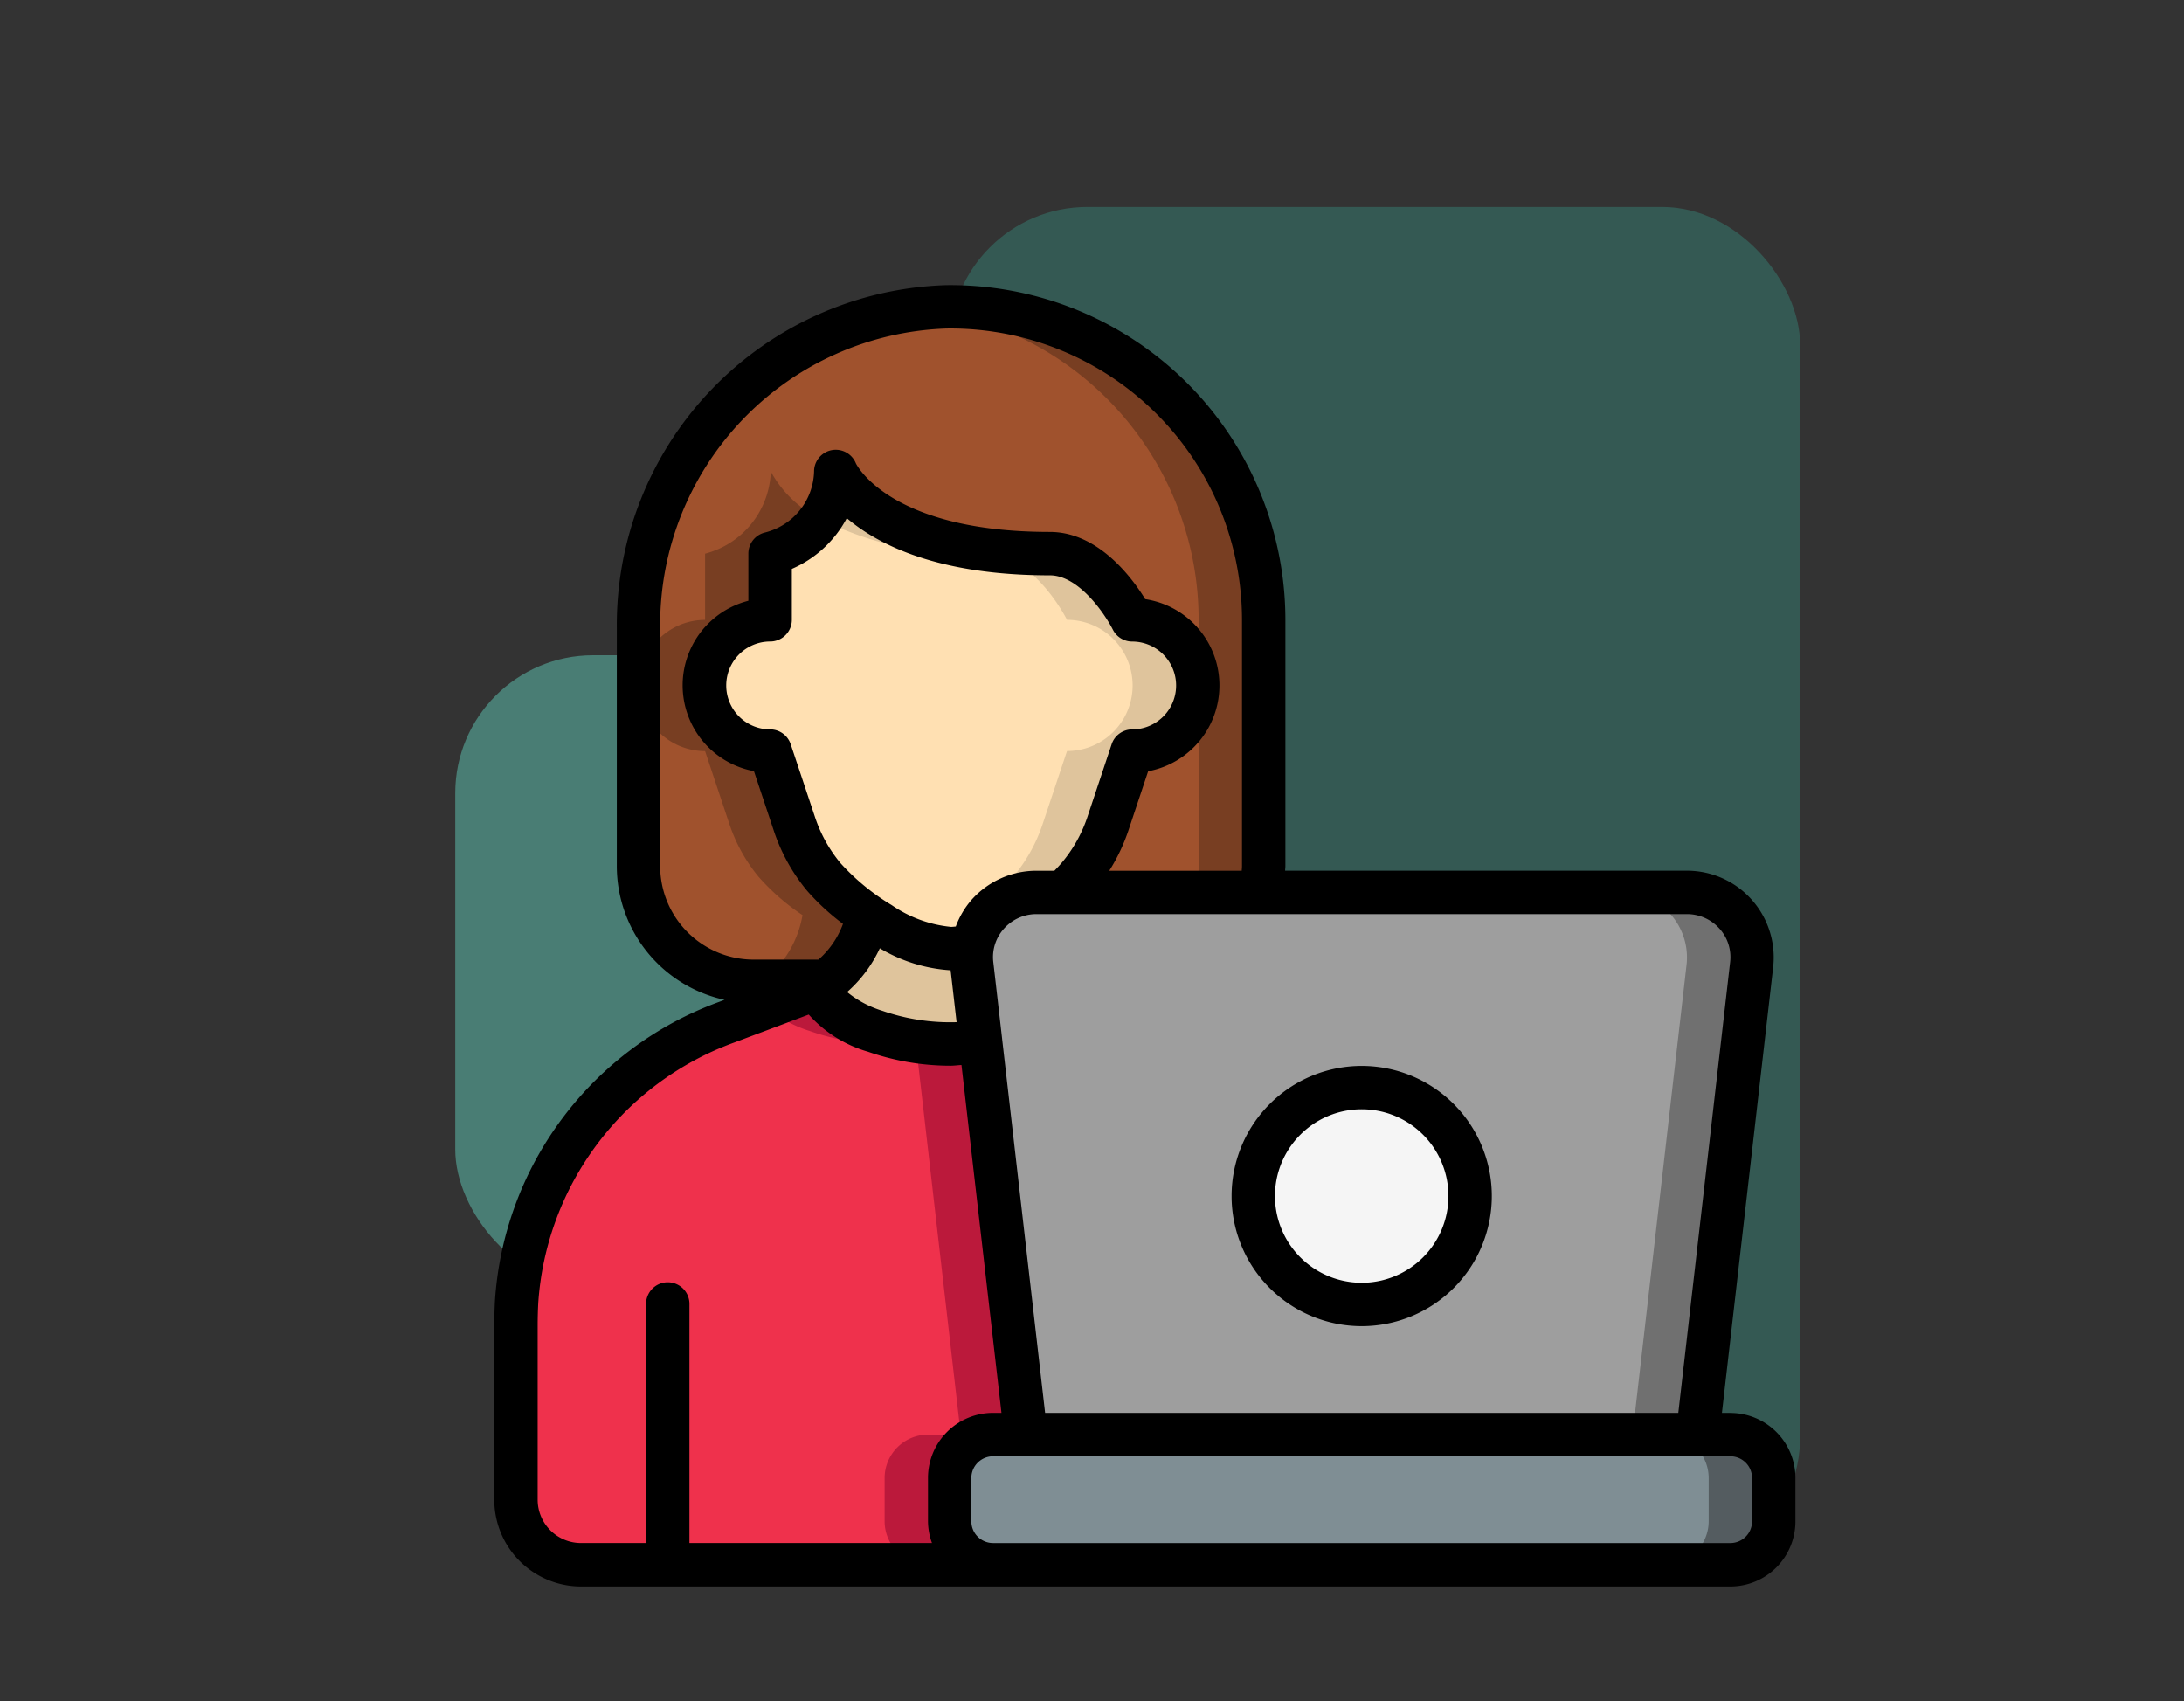 <svg xmlns="http://www.w3.org/2000/svg" xmlns:xlink="http://www.w3.org/1999/xlink" width="190" height="148" viewBox="0 0 190 148">
  <rect x="0" y="0" width="190" height="148" fill="#333333" stroke="none"/>
  <defs>
    <clipPath id="clip-path">
      <rect id="Rectángulo_408961" data-name="Rectángulo 408961" width="190" height="148" transform="translate(1230.126 2621)" fill="#fff" stroke="#707070" stroke-width="1"/>
    </clipPath>
  </defs>
  <g id="Enmascarar_grupo_1098783" data-name="Enmascarar grupo 1098783" transform="translate(-1230.126 -2621)" clip-path="url(#clip-path)">
    <g id="Grupo_1212635" data-name="Grupo 1212635" transform="translate(6.605 -3)">
      <g id="Grupo_1212431" data-name="Grupo 1212431" transform="translate(16)">
        <rect id="Rectángulo_408801" data-name="Rectángulo 408801" width="94" height="55" rx="12" transform="translate(1247.126 2681)" fill="#497d74"/>
        <rect id="Rectángulo_408800" data-name="Rectángulo 408800" width="74" height="119" rx="12" transform="translate(1290.126 2642)" fill="#345953"/>
      </g>
    </g>
    <g id="Page-1" transform="translate(1273.127 2645.806)">
      <g id="_090---Entreprenuerial-Studies" data-name="090---Entreprenuerial-Studies" transform="translate(0 -0.001)">
        <path id="Shape" d="M38.731,76.054v3.773A3.784,3.784,0,0,0,42.5,83.6H6.66A5.66,5.66,0,0,1,1,77.941V62.848q0-1.075.057-2.094A27.921,27.921,0,0,1,19.356,36.4l8.037-3.018h.019s0,2.094,4.83,3.811a19.794,19.794,0,0,0,9.188.943l3.924,34.147H42.5A3.784,3.784,0,0,0,38.731,76.054Z" transform="translate(0.887 27.71)" fill="#ef314c"/>
        <path id="Shape-2" data-name="Shape" d="M32.26,72.281h2.849L31.185,38.134A19.794,19.794,0,0,1,22,37.191c-4.83-1.717-4.83-3.811-4.83-3.811h-.019l-4.594,1.726a10.723,10.723,0,0,0,3.783,2.075,19.794,19.794,0,0,0,9.188.943l3.924,34.156H26.6a3.784,3.784,0,0,0-3.773,3.773v3.773A3.784,3.784,0,0,0,26.6,83.6h5.66a3.784,3.784,0,0,1-3.773-3.773V76.054A3.784,3.784,0,0,1,32.26,72.281Z" transform="translate(11.131 27.71)" fill="#bb193b"/>
        <path id="Shape-3" data-name="Shape" d="M61.04,29.187V50.656a9.118,9.118,0,0,1-.283,2.283H43.589A14.581,14.581,0,0,0,44.91,51.58a14,14,0,0,0,2.566-4.6l2.113-6.339a5.707,5.707,0,0,0,0-11.414s-2.868-5.754-7.15-5.754c-15.753,0-18.62-7.15-18.62-7.15A7.633,7.633,0,0,1,18.1,23.47v5.754a5.707,5.707,0,1,0,0,11.414l2.113,6.339a14.3,14.3,0,0,0,2.547,4.6,19.388,19.388,0,0,0,3.83,3.339l-.019.019a9.142,9.142,0,0,1-3.509,5.735h-6.4A10.012,10.012,0,0,1,6.651,50.656V29.9A27.661,27.661,0,0,1,33.421,2,27.25,27.25,0,0,1,61.04,29.187Z" transform="translate(5.895 -0.112)" fill="sienna"/>
        <path id="Shape-4" data-name="Shape" d="M22.721,44.848a14.3,14.3,0,0,1-2.547-4.6l-2.113-6.339a5.707,5.707,0,1,1,0-11.414V16.738a8.678,8.678,0,0,0,4.415-3,9.829,9.829,0,0,1-4.358-4.15,7.633,7.633,0,0,1-5.716,7.15V22.5a5.707,5.707,0,1,0,0,11.414l2.113,6.339a14.3,14.3,0,0,0,2.547,4.6,19.388,19.388,0,0,0,3.83,3.339l-.019.019a9.142,9.142,0,0,1-3.509,5.735h5.66a9.142,9.142,0,0,0,3.509-5.735l.019-.019a19.388,19.388,0,0,1-3.83-3.343Z" transform="translate(5.936 6.62)" fill="#783e22"/>
        <path id="Shape-5" data-name="Shape" d="M41.612,9.982A27.1,27.1,0,0,0,21.973,2c-.815.013-1.617.077-2.411.162A27.225,27.225,0,0,1,43.933,29.187V50.656a9.117,9.117,0,0,1-.283,2.283h5.66a9.118,9.118,0,0,0,.283-2.283V29.187a27.061,27.061,0,0,0-7.98-19.205Z" transform="translate(17.343 -0.112)" fill="#783e22"/>
        <rect id="Rectangle-path" width="72" height="12" rx="2" transform="translate(40 99.196)" fill="#7f8e94"/>
        <path id="Shape-6" data-name="Shape" d="M59.66,54H54a3.784,3.784,0,0,1,3.773,3.773v3.773A3.784,3.784,0,0,1,54,65.319h5.66a3.784,3.784,0,0,0,3.773-3.773V57.773A3.784,3.784,0,0,0,59.66,54Z" transform="translate(47.875 45.991)" fill="#545c60"/>
        <path id="Shape-7" data-name="Shape" d="M29.017,41.086a19.794,19.794,0,0,1-9.188-.943C15,38.426,15,36.332,15,36.332c.226-.189.434-.34.641-.528h.019a9.142,9.142,0,0,0,3.509-5.735l.019-.019c.358.264.736.509,1.113.736a12.778,12.778,0,0,0,6.131,2.17,7.425,7.425,0,0,0,1.868-.264,5.513,5.513,0,0,0-.057,1.679Z" transform="translate(13.299 24.757)" fill="#dfc49c"/>
        <path id="Shape-8" data-name="Shape" d="M52.6,28.21a5.7,5.7,0,0,1-5.716,5.7l-2.113,6.339a14,14,0,0,1-2.566,4.6,14.582,14.582,0,0,1-1.321,1.358h-2.32A5.66,5.66,0,0,0,33,50.83a7.425,7.425,0,0,1-1.868.264A12.778,12.778,0,0,1,25,48.925c-.377-.226-.755-.472-1.113-.736a19.388,19.388,0,0,1-3.83-3.339,14.3,14.3,0,0,1-2.547-4.6L15.4,33.908a5.707,5.707,0,0,1,0-11.414V16.74a7.633,7.633,0,0,0,5.716-7.15s2.868,7.15,18.62,7.15c4.283,0,7.15,5.754,7.15,5.754A5.7,5.7,0,0,1,52.6,28.21Z" transform="translate(8.595 6.618)" fill="#ffe0b2"/>
        <path id="Shape-9" data-name="Shape" d="M33.812,46.208h2.32a14.581,14.581,0,0,0,1.321-1.358,14,14,0,0,0,2.566-4.6l2.113-6.339a5.707,5.707,0,0,0,0-11.414s-2.868-5.754-7.15-5.754c-15.753,0-18.62-7.15-18.62-7.15a6.861,6.861,0,0,1-1.3,4.15,28.734,28.734,0,0,0,14.262,3c4.283,0,7.15,5.754,7.15,5.754a5.707,5.707,0,1,1,0,11.414L34.36,40.243a14,14,0,0,1-2.566,4.6A14.58,14.58,0,0,1,30.473,46.2Z" transform="translate(13.352 6.618)" fill="#dfc49c"/>
        <path id="Shape-10" data-name="Shape" d="M89.879,35.3l-4.7,40.863H26.736L22.812,42.017,22.038,35.3a5.513,5.513,0,0,1,.057-1.679A5.66,5.66,0,0,1,27.66,29h56.6a5.66,5.66,0,0,1,5.622,6.3Z" transform="translate(19.504 23.826)" fill="#9e9e9e"/>
        <path id="Shape-11" data-name="Shape" d="M57.66,29H52a5.66,5.66,0,0,1,5.622,6.3l-4.7,40.863h5.66l4.7-40.863A5.66,5.66,0,0,0,57.66,29Z" transform="translate(46.101 23.826)" fill="#707070"/>
        <ellipse id="Oval" cx="9.5" cy="9" rx="9.5" ry="9" transform="translate(66 70.196)" fill="#f5f5f5"/>
        <g id="Grupo_1230848" data-name="Grupo 1230848">
          <path id="Shape-12" data-name="Shape" d="M107.534,99.1H106.8l4.456-38.756a7.546,7.546,0,0,0-7.5-8.408H68.8c0-.132.023-.262.023-.4V30.075A29.134,29.134,0,0,0,39.288,1,29.57,29.57,0,0,0,10.659,30.792V51.544a11.919,11.919,0,0,0,9.372,11.627l-.458.172A29.742,29.742,0,0,0,.057,89.359C.021,90.072,0,90.8,0,91.556v15.093A7.546,7.546,0,0,0,7.546,114.2h99.988a5.66,5.66,0,0,0,5.66-5.66v-3.773a5.66,5.66,0,0,0-5.66-5.66Zm-.943-42.121a3.7,3.7,0,0,1,.921,2.93L103.006,99.1H47.919L44.183,66.6v-.015l-.768-6.678a3.692,3.692,0,0,1,.921-2.924,3.788,3.788,0,0,1,2.828-1.27h56.6A3.788,3.788,0,0,1,106.591,56.981ZM49.349,51.267c-.189.217-.394.443-.624.672h-1.56a7.559,7.559,0,0,0-5.646,2.537,7.461,7.461,0,0,0-1.37,2.317c-.143.013-.289.032-.417.032a10.967,10.967,0,0,1-5.148-1.887,19.509,19.509,0,0,1-4.475-3.673A12.383,12.383,0,0,1,27.9,47.271l-2.113-6.337A1.887,1.887,0,0,0,24,39.644,3.82,3.82,0,1,1,24,32a1.887,1.887,0,0,0,1.887-1.887V25.683a9.859,9.859,0,0,0,4.781-4.413c2.724,2.317,7.965,4.973,17.67,4.973,2.534,0,4.8,3.4,5.471,4.716a1.887,1.887,0,0,0,1.687,1.045,3.82,3.82,0,1,1,0,7.641,1.887,1.887,0,0,0-1.788,1.29l-2.111,6.333A12.178,12.178,0,0,1,49.349,51.267ZM33.537,58.683A13.64,13.64,0,0,0,39.7,60.6l.519,4.513a17.99,17.99,0,0,1-6.456-.987,9.029,9.029,0,0,1-3.068-1.632,11.565,11.565,0,0,0,2.845-3.807ZM14.432,51.542V30.79A25.78,25.78,0,0,1,39.342,4.774a25.363,25.363,0,0,1,25.706,25.3V51.542c0,.136-.017.264-.023.4H53.5a16.224,16.224,0,0,0,1.658-3.479l1.726-5.177a7.593,7.593,0,0,0-.257-14.972c-1.158-1.887-4.1-5.848-8.3-5.848-14.027,0-16.856-5.941-16.87-5.965a1.887,1.887,0,0,0-3.637.7,5.631,5.631,0,0,1-4.288,5.32,1.887,1.887,0,0,0-1.428,1.83v4.105a7.592,7.592,0,0,0,.485,14.821l1.728,5.182a16.136,16.136,0,0,0,2.888,5.214,20.186,20.186,0,0,0,3.13,2.89A7.59,7.59,0,0,1,28.2,59.673H22.563a8.142,8.142,0,0,1-8.131-8.131ZM3.773,106.649V91.556q0-1.024.051-2A25.965,25.965,0,0,1,20.9,66.874l6.456-2.422A11.012,11.012,0,0,0,32.5,67.68a21.847,21.847,0,0,0,7.2,1.222c.313,0,.623-.049.943-.062L44.123,99.1h-.732a5.66,5.66,0,0,0-5.66,5.66v3.773a5.6,5.6,0,0,0,.347,1.887h-21.1V89.67a1.887,1.887,0,1,0-3.773,0v20.752H7.546a3.773,3.773,0,0,1-3.773-3.773Zm105.648,1.887a1.887,1.887,0,0,1-1.887,1.887H43.391a1.887,1.887,0,0,1-1.887-1.887v-3.773a1.887,1.887,0,0,1,1.887-1.887h64.143a1.887,1.887,0,0,1,1.887,1.887Z" transform="translate(0 -0.999)"/>
          <path id="Shape-13" data-name="Shape" d="M45.319,59.639A11.319,11.319,0,1,0,34,48.319,11.319,11.319,0,0,0,45.319,59.639Zm0-18.866a7.546,7.546,0,1,1-7.546,7.546A7.546,7.546,0,0,1,45.319,40.773Z" transform="translate(30.143 30.919)"/>
        </g>
      </g>
    </g>
  </g>
</svg>
